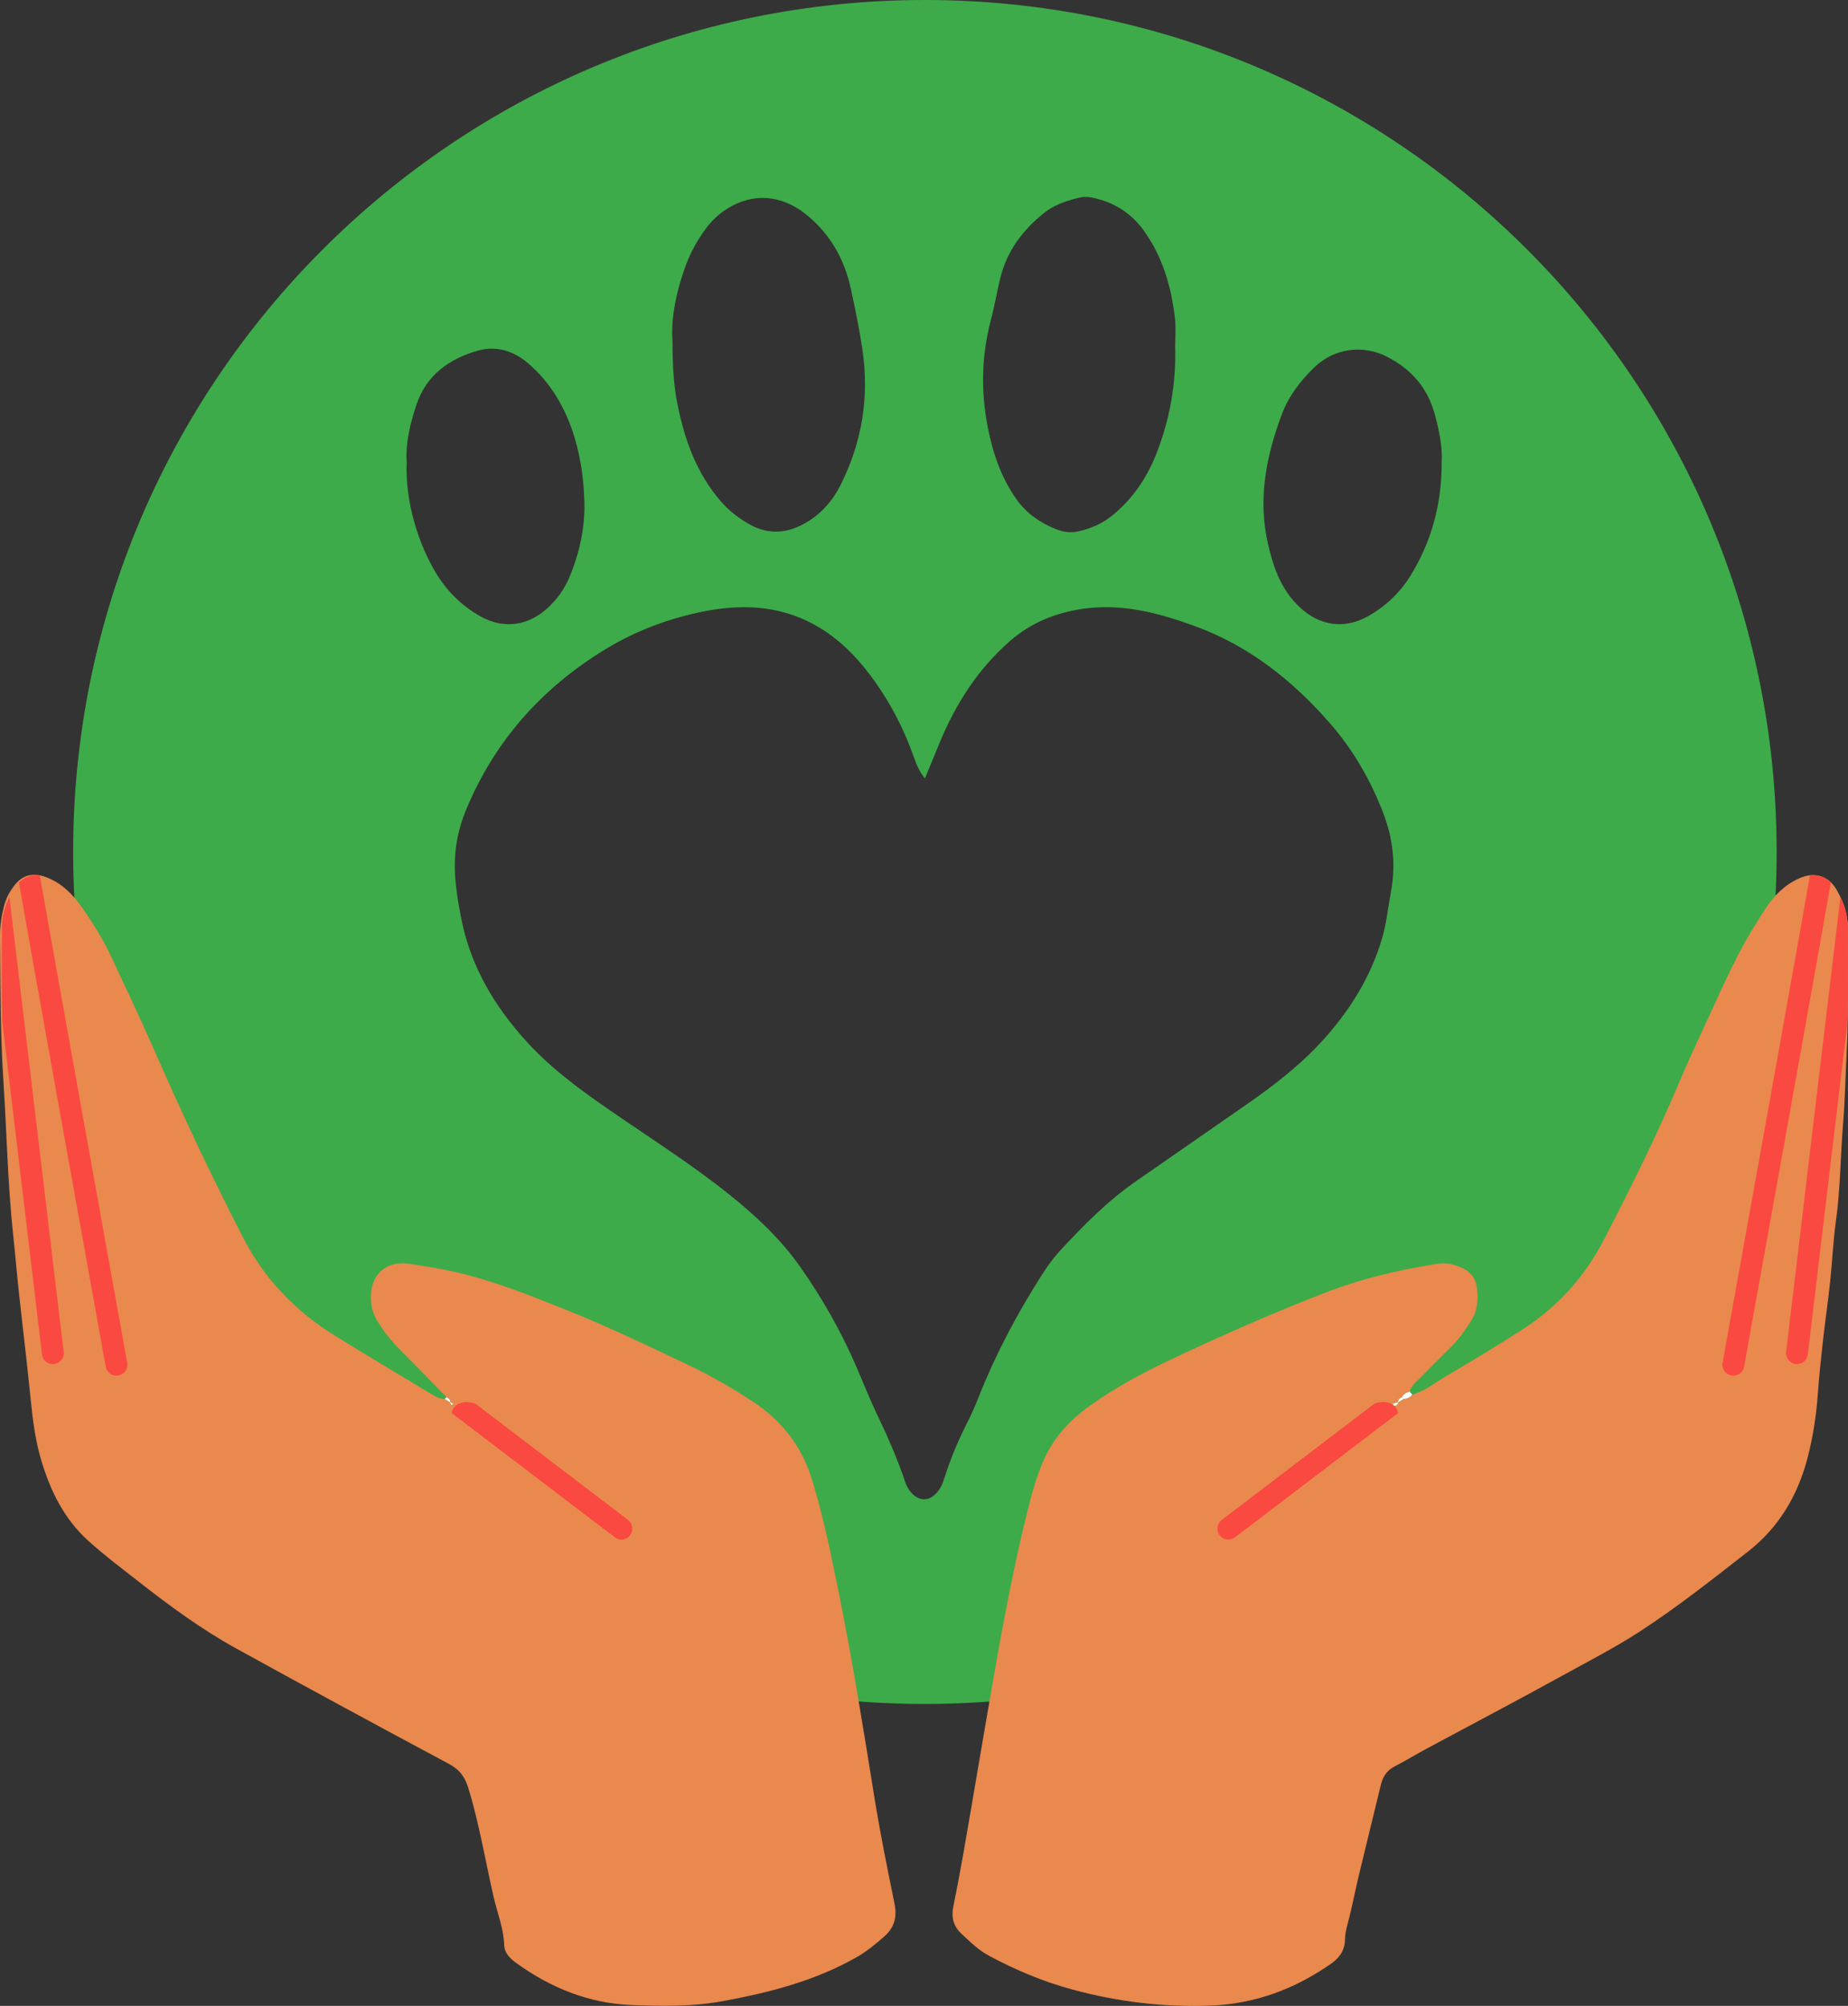 <?xml version="1.0" encoding="UTF-8"?>
<svg id="Layer_1" data-name="Layer 1" xmlns="http://www.w3.org/2000/svg" viewBox="0 0 720 781.3">
  <rect x="0" y="0" width="720" height="781.3" fill="#333333" stroke="none"/>
  <defs>
    <style>
      .cls-1 {
        fill: #fff;
      }

      .cls-2 {
        fill: #fa4940;
      }

      .cls-3 {
        fill: #e9894e;
      }

      .cls-4 {
        fill: #3dab49;
      }
    </style>
  </defs>
  <path class="cls-4" d="m360.35,0C177.08,0,28.5,148.58,28.5,331.85s148.58,331.85,331.85,331.85,331.85-148.57,331.85-331.85S543.63,0,360.35,0Zm25.74,124.5c1.44-5.45,2.35-11.05,3.72-16.53,2.58-10.31,8.69-18.33,16.8-24.9,4.03-3.27,8.92-4.88,13.9-6.09,2.22-.54,4.46-.2,6.71.37,7.73,1.97,13.91,6.13,18.54,12.63,7.26,10.2,10.63,21.8,12.02,34.04.41,3.64.07,7.36.07,11.04.42,14.03-1.98,27.65-6.94,40.73-3.88,10.2-9.81,19.06-18.63,25.82-3.48,2.66-7.4,4.14-11.52,5.22-3.08.81-6.16.55-9.16-.65-6.17-2.47-11.44-5.99-15.42-11.51-6.09-8.48-9.31-18.03-11.31-28.12-2.8-14.11-2.46-28.11,1.22-42.05Zm-118.86-21.24c1.89-5.11,4.51-9.76,7.7-14.11,2.02-2.75,4.43-5.17,7.26-7.11,10.62-7.28,22.52-6.47,32.75,2.19,8.76,7.42,14.07,16.92,16.51,28.02,1.7,7.72,3.27,15.49,4.47,23.3,2.89,18.72.04,36.62-8.52,53.54-2.99,5.91-7.22,10.78-12.97,14.25-7.37,4.46-14.88,5.15-22.52.84-4.19-2.38-7.95-5.3-11.15-9-9.36-10.86-13.97-23.73-16.77-37.53-1.54-7.56-1.94-15.14-1.98-24.63-.67-9.09,1.45-19.54,5.22-29.76Zm-108.77,76.92c-.54-7.39,1.29-15.07,3.82-22.62,3.88-11.6,12.88-17.83,23.89-20.98,7.07-2.02,13.95.03,19.75,5.06,7.92,6.87,13.26,15.42,16.75,25.17,3.26,9.13,4.7,18.68,5,28.28.33,10.26-1.84,20.22-5.82,29.74-2.01,4.8-4.99,8.86-8.85,12.31-7.58,6.76-17.05,7.91-25.93,2.88-7.28-4.12-13.05-9.9-17.36-17.08-6.65-11.05-11.92-27.53-11.25-42.76Zm383.45,167.3c-1.15,6.1-1.73,12.29-3.52,18.3-4.29,14.4-11.94,26.84-21.77,38.04-9.03,10.3-19.79,18.61-30.98,26.39-14.41,10.04-28.86,20.02-43.27,30.04-11.01,7.66-20.36,17.17-29.41,26.96-2.67,2.89-5.01,6.16-7.13,9.49-9.44,14.85-17.71,30.33-24.24,46.7-1.36,3.42-2.75,6.84-4.43,10.11-3.5,6.83-6.51,13.83-8.87,21.13-.52,1.61-1.01,3.28-1.85,4.73-3.66,6.28-9.48,6.13-13.02-.32-.67-1.22-1-2.63-1.47-3.96-2.77-7.75-5.97-15.29-9.56-22.7-3.21-6.62-5.91-13.48-8.82-20.24-5.86-13.58-13.16-26.37-21.62-38.46-7.68-11-17.43-20.11-27.86-28.45-14.83-11.88-30.89-22.04-46.51-32.81-11.44-7.88-22.64-16.06-32.1-26.39-12.7-13.84-22.03-29.45-25.73-48.05-1.32-6.65-2.45-13.33-2.55-20.17-.11-7.81,1.43-15.25,4.37-22.35,11.11-26.82,29.47-47.43,54.17-62.5,12.22-7.45,25.46-12.35,39.48-15.01,15.45-2.93,30.41-1.79,44.22,6.6,8.63,5.24,15.38,12.48,21.2,20.58,6.47,9.02,11.51,18.83,15.23,29.31,1.02,2.85,2.08,5.71,4.48,8.78,2.12-5.13,3.93-9.56,5.76-13.97,6.27-15.12,14.88-28.63,27.3-39.5,8.12-7.12,17.62-11,28.26-12.59,15.38-2.29,29.78,1.57,43.9,6.72,21.01,7.66,38.01,21.14,52.58,37.81,9.05,10.34,15.84,22.17,20.75,34.92,3.81,9.87,5.03,20.18,3.01,30.86Zm19.79-167.87c.05,17.12-4.05,31.11-11.77,44-4.14,6.91-9.86,12.43-16.91,16.4-9.2,5.19-18.81,3.79-26.54-3.4-7.43-6.92-10.51-15.91-12.61-25.44-3.79-17.27-.47-33.79,5.59-49.9,2.62-6.96,7.2-12.95,12.49-18.07,8.37-8.09,19.65-8.69,28.2-4.37,9.85,5,16.03,12.2,18.89,22.66,1.82,6.6,2.98,13.25,2.66,18.12Z"/>
  <path class="cls-1" d="m175.31,546.28c-.68-.45-1.37-.91-2.06-1.35.23-.23.47-.47.71-.71.85.35,1.47.88,1.53,1.87l-.19.19Z"/>
  <path class="cls-1" d="m175.5,546.09c.38.23.76.47,1.15.7-.91,1.06-1.06.1-1.34-.51,0,0,.19-.19.19-.19Z"/>
  <path class="cls-1" d="m550.23,543.23c-.85,1.11-2,1.62-3.37,1.7-.25-.25-.49-.49-.74-.73.63-1.29,1.82-1.79,3.06-2.22.34.42.69.84,1.05,1.26Z"/>
  <path class="cls-1" d="m544.8,546.26c-.24.81-.78,1.33-1.63,1.32-.22,0-.43-.55-.64-.84.7-.21,1.4-.42,2.1-.63l.17.16Z"/>
  <path class="cls-1" d="m544.63,546.09c.05-.99.65-1.53,1.49-1.89.25.24.49.48.74.73-.68.45-1.37.89-2.06,1.33,0,0-.16-.16-.16-.16Z"/>
  <g>
    <g>
      <path class="cls-3" d="m550.23,543.23c5.04-1.37,8.98-4.79,13.37-7.33,10.05-5.82,19.95-11.92,29.73-18.18,13.65-8.75,24.1-20.44,31.58-34.88,10.43-20.14,20.55-40.42,29.35-61.35,3.07-7.31,6.44-14.51,9.77-21.71,4.28-9.26,8.44-18.59,13.07-27.67,3.21-6.29,6.95-12.35,10.81-18.28,3.28-5.04,7.5-9.24,13.15-11.74,5.96-2.64,11.33-1.01,14.54,4.54,2.58,4.48,4.35,9.31,4.35,14.51,0,16.73.33,33.49-.53,50.19-.45,8.76-.62,17.55-1.33,26.29-1.04,12.69-1.04,25.44-2.81,38.09-1.09,7.84-1.41,15.78-2.25,23.66-.81,7.59-1.92,15.15-2.77,22.74-.78,7.03-1.53,14.07-2.04,21.12-.62,8.5-1.93,16.94-4.1,25.1-3.8,14.28-11.1,26.64-22.96,35.91-13.84,10.82-27.62,21.71-42.38,31.31-9.53,6.19-19.62,11.35-29.54,16.83-17.62,9.72-35.44,19.07-53.16,28.6-4.24,2.28-8.36,4.8-12.64,7-3.03,1.56-4.66,3.94-5.43,7.16-2.78,11.55-5.65,23.08-8.43,34.64-1.32,5.5-2.42,11.06-3.75,16.56-.73,3.02-1.76,5.96-1.81,9.14-.05,3.98-2.01,7-5.22,9.25-14.25,9.99-29.84,15.86-47.43,16.48-18.28.64-36.09-1.52-53.76-6.33-11.32-3.08-21.92-7.56-32.2-13.05-4.07-2.18-7.28-5.33-10.62-8.41-3.28-3.02-4.23-6.49-3.38-10.74,1.34-6.65,2.63-13.32,3.8-20.01,2.72-15.6,5.36-31.22,8.03-46.83,4.97-29,9.82-58.02,16.91-86.6,1.7-6.85,3.48-13.68,6.35-20.23,3.89-8.89,10.09-15.65,17.8-21.23,10.14-7.35,21.16-13.18,32.45-18.51,19.48-9.18,39.18-17.85,59.26-25.65,14.33-5.56,29.15-9.06,44.3-11.41,3.54-.55,6.76.4,9.85,1.93,3.01,1.49,4.79,3.99,5.24,7.29.62,4.59.33,9.07-2.28,13.12-2.3,3.58-4.71,7.07-7.77,10.09-4.04,3.99-8.04,8-12.02,12.04-1.57,1.6-3.48,2.97-4.11,5.31-1.24.43-2.43.94-3.05,2.23-.83.37-1.44.91-1.49,1.89-.7.21-1.4.42-2.1.63.21.3.42.84.64.84.84.02,1.38-.5,1.62-1.32.69-.44,1.38-.88,2.07-1.32,1.37-.08,2.52-.59,3.36-1.7Z"/>
      <g>
        <path class="cls-2" d="m719.87,397.47c.23-12.11.07-24.23.07-36.35,0-4.13-1.14-8.03-2.9-11.71l-21.15,177.15c-.28,2.33,1.39,4.45,3.72,4.73.17.02.34.03.51.03,2.13,0,3.96-1.59,4.22-3.75l15.54-130.1Z"/>
        <path class="cls-2" d="m705.2,340.93c-7.23,40.96-24.13,134.9-34.06,189.89-.42,2.31,1.12,4.53,3.43,4.94.26.05.51.07.76.07,2.02,0,3.81-1.44,4.18-3.5,12.66-70.15,27.11-150.43,33.81-188.59-2.24-2.18-5.03-3.15-8.13-2.81Z"/>
        <path class="cls-2" d="m543.17,547.57c-2.32-1.98-5.31-1.6-7.6-.9l-59.55,45.34c-1.87,1.43-2.23,4.09-.81,5.96.84,1.1,2.11,1.68,3.39,1.68.9,0,1.8-.28,2.57-.87l63.58-48.41c-.25-1.07-.71-2.06-1.58-2.81Z"/>
      </g>
    </g>
    <g>
      <path class="cls-3" d="m173.97,544.22c-6.14-6.27-12.23-12.58-18.43-18.78-3.23-3.23-5.96-6.83-8.39-10.66-1.7-2.68-2.56-5.61-2.66-8.83-.29-9.26,5.7-15.08,15.01-13.69,7.53,1.12,15.05,2.38,22.47,4.31,13.2,3.44,25.78,8.51,38.4,13.54,16.32,6.51,32.14,14.14,48,21.66,8.7,4.12,17.03,8.95,25.1,14.27,11.34,7.48,19,17.52,22.98,30.56,4.39,14.37,7.36,29.06,10.34,43.75,5.39,26.6,9.64,53.41,13.96,80.2,2.21,13.67,4.97,27.25,7.74,40.82,1.07,5.24.09,9.32-4.02,12.94-3.42,3.01-6.86,5.85-10.85,8.11-16.26,9.2-33.97,13.73-52.18,17.06-11.84,2.16-23.71,1.97-35.58,1.48-16.61-.68-31.4-6.74-44.8-16.41-2.39-1.73-4.53-3.95-4.62-6.84-.2-6.65-2.73-12.71-4.17-19.03-3.2-14.06-5.55-28.31-9.78-42.15-1.35-4.43-3.43-7.26-7.54-9.46-27.72-14.84-55.38-29.79-82.91-44.97-13.42-7.4-25.78-16.46-37.83-25.9-6.68-5.23-13.47-10.32-19.8-16.04-9.65-8.72-14.98-19.86-18.5-31.93-2.21-7.58-3.2-15.48-3.98-23.39-1.4-14.06-3.13-28.09-4.65-42.14-.76-7.03-1.32-14.08-2.09-21.11-2.21-20.28-2.56-40.67-3.89-60.99C.07,401.89.18,383.23,0,364.54c-.04-4,.61-7.86,1.6-11.74.73-2.85,2.05-5.29,3.72-7.56,3.27-4.47,7.5-5.53,12.72-3.55,6.1,2.32,10.44,6.78,14.03,11.94,4.21,6.04,8.12,12.31,11.25,18.99,5.77,12.31,11.6,24.6,17.05,37.04,10.68,24.41,22.05,48.47,34.21,72.18,8.42,16.42,20.65,28.96,36.12,38.56,12.28,7.61,24.73,14.94,37.07,22.44,1.72,1.05,3.42,2,5.49,2.08.69.45,1.37.9,2.06,1.35.28.61.42,1.57,1.34.51-.38-.23-.76-.47-1.15-.7-.07-.99-.68-1.52-1.53-1.87Z"/>
      <g>
        <path class="cls-2" d="m.83,397.47c-.23-12.11-.07-24.23-.07-36.35,0-4.13,1.14-8.03,2.9-11.71l21.15,177.15c.28,2.33-1.39,4.45-3.72,4.73-.17.02-.34.03-.51.03-2.13,0-3.96-1.59-4.22-3.75L.83,397.47Z"/>
        <path class="cls-2" d="m15.5,340.93c7.23,40.96,24.13,134.9,34.06,189.89.42,2.31-1.12,4.53-3.43,4.94-.26.05-.51.07-.76.07-2.02,0-3.81-1.44-4.18-3.5-12.66-70.15-27.11-150.43-33.81-188.59,2.24-2.18,5.03-3.15,8.13-2.81Z"/>
        <path class="cls-2" d="m177.53,547.57c2.32-1.98,5.31-1.6,7.6-.9l59.55,45.34c1.87,1.43,2.23,4.09.81,5.96-.84,1.1-2.11,1.68-3.39,1.68-.9,0-1.8-.28-2.57-.87l-63.58-48.41c.25-1.07.71-2.06,1.58-2.81Z"/>
      </g>
    </g>
  </g>
</svg>